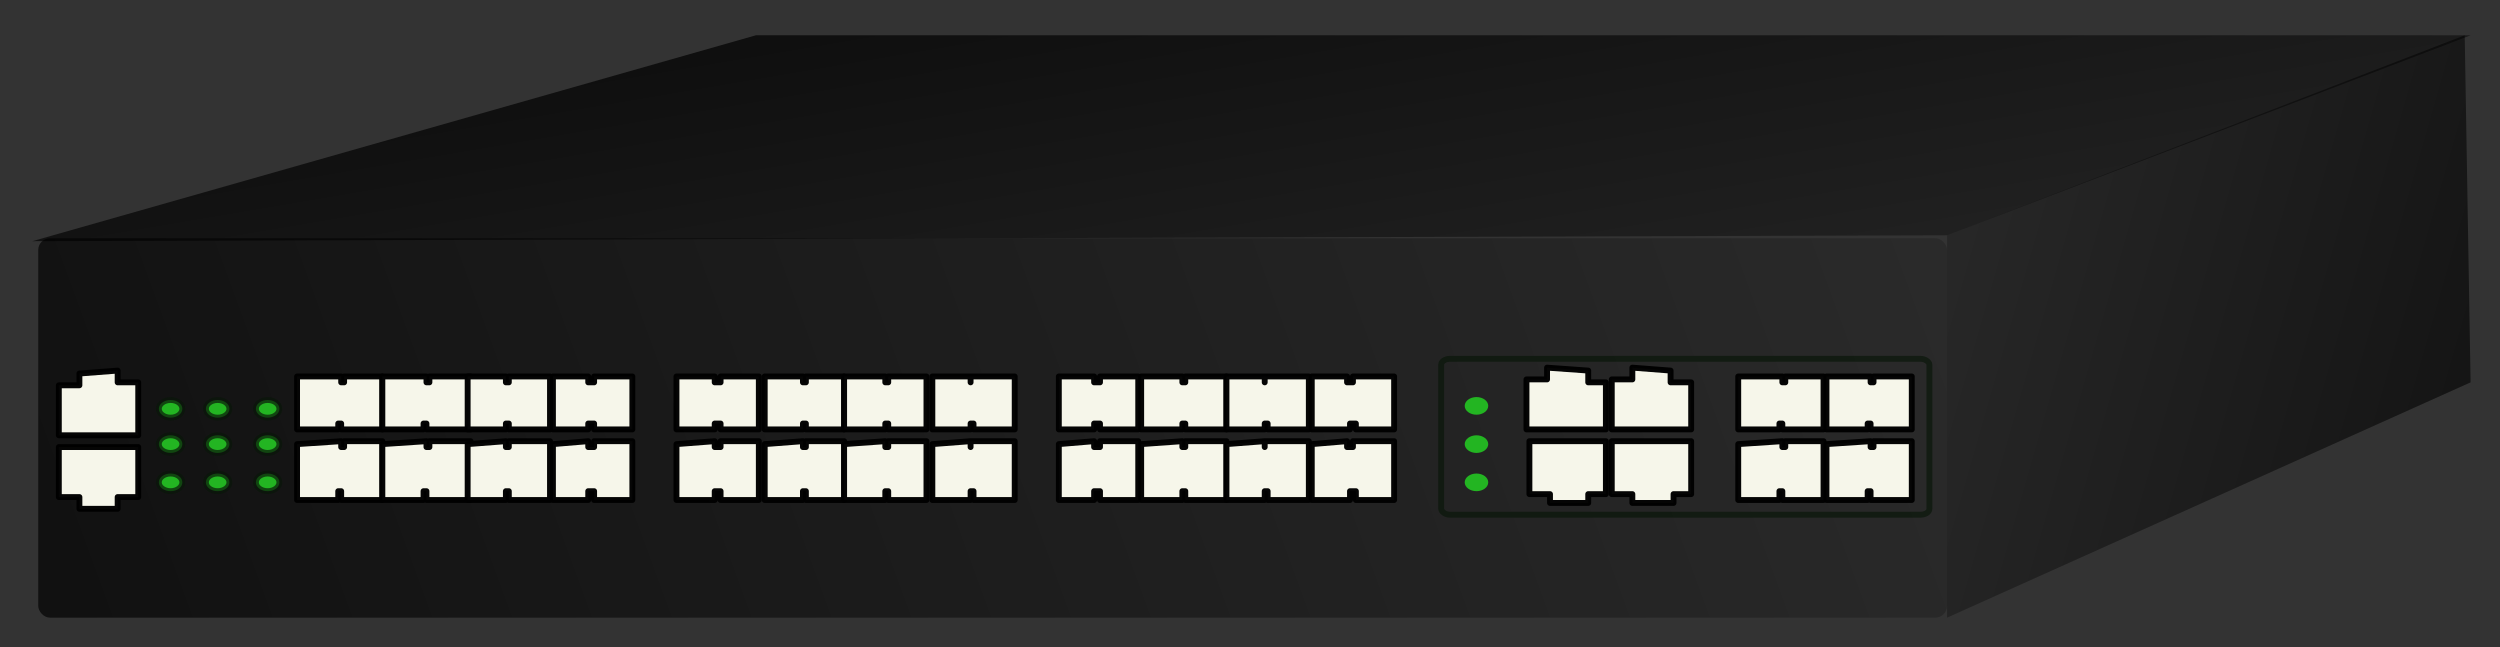 
<svg xmlns="http://www.w3.org/2000/svg" xmlns:xlink="http://www.w3.org/1999/xlink" width="85mm" height="22mm" viewBox="0 0 85 22">
  <rect x="0" y="0" width="85" height="22" fill="#333333" stroke="none"/>
  <defs>
    <linearGradient id="b">
      <stop style="stop-color:#000;stop-opacity:.712" offset="0"/>
      <stop offset=".3" style="stop-color:#000;stop-opacity:.682"/>
      <stop style="stop-color:#000;stop-opacity:0" offset="1"/>
    </linearGradient>
    <linearGradient id="a">
      <stop style="stop-color:#000;stop-opacity:1" offset="0"/>
      <stop style="stop-color:#000;stop-opacity:0" offset="1"/>
    </linearGradient>
    <linearGradient xlink:href="#a" id="d" x1="86" y1="244.1" x2="95.2" y2="298.1" gradientUnits="userSpaceOnUse" gradientTransform="matrix(.711 0 0 .708 -.4 86.2)"/>
    <linearGradient xlink:href="#a" id="e" x1="145.8" y1="294.1" x2="78" y2="274.8" gradientUnits="userSpaceOnUse" gradientTransform="matrix(.711 0 0 .708 -.4 86.2)"/>
    <linearGradient xlink:href="#b" id="c" x1="-46.6" y1="321.7" x2="120.9" y2="260.7" gradientUnits="userSpaceOnUse" gradientTransform="matrix(.711 0 0 .708 -.4 86.2)"/>
  </defs>
  <g transform="translate(0 -275)" style="display:inline">
    <rect style="opacity:1;fill:url(#c);fill-opacity:1;stroke:none;stroke-width:.5;stroke-linecap:round;stroke-linejoin:round;stroke-miterlimit:6.6;stroke-dasharray:none;stroke-dashoffset:0;stroke-opacity:.693;paint-order:normal" width="64.9" height="12.9" x="1.3" y="283.1" ry=".4" rx=".4"/>
    <path style="fill:url(#d);fill-opacity:1;stroke:none;stroke-width:.265px;stroke-linecap:butt;stroke-linejoin:miter;stroke-opacity:1" d="m1.1 283.2 24.6-7H84L66.2 283"/>
    <path style="fill:url(#e);fill-opacity:1;stroke:none;stroke-width:.265px;stroke-linecap:butt;stroke-linejoin:miter;stroke-opacity:1" d="M66.2 283v13L84 288l-.2-11.8z"/>
    <ellipse style="opacity:1;fill:#23b522;fill-opacity:1;stroke:#09160a;stroke-width:0;stroke-linecap:round;stroke-linejoin:round;stroke-miterlimit:6.6;stroke-dasharray:none;stroke-dashoffset:0;stroke-opacity:.693;paint-order:normal" cx="50.2" cy="288.8" rx=".4" ry=".3"/>
    <ellipse style="opacity:1;fill:#23b522;fill-opacity:1;stroke:#09160a;stroke-width:0;stroke-linecap:round;stroke-linejoin:round;stroke-miterlimit:6.6;stroke-dasharray:none;stroke-dashoffset:0;stroke-opacity:.693;paint-order:normal" cx="50.2" cy="290.1" rx=".4" ry=".3"/>
    <ellipse style="opacity:1;fill:#23b522;fill-opacity:1;stroke:#09160a;stroke-width:0;stroke-linecap:round;stroke-linejoin:round;stroke-miterlimit:6.6;stroke-dasharray:none;stroke-dashoffset:0;stroke-opacity:.693;paint-order:normal" cx="50.2" cy="291.4" rx=".4" ry=".3"/>
    <rect style="opacity:1;fill:none;fill-opacity:1;stroke:#09160a;stroke-width:.2;stroke-linecap:round;stroke-linejoin:round;stroke-miterlimit:6.6;stroke-dasharray:none;stroke-dashoffset:0;stroke-opacity:.693;paint-order:normal" width="16.6" height="5.3" x="49" y="287.2" rx=".3" ry=".2"/>
    <path style="opacity:1;fill:#fdfdf1;fill-opacity:.966;stroke:#000;stroke-width:.2;stroke-linecap:round;stroke-linejoin:round;stroke-miterlimit:6.6;stroke-dasharray:none;stroke-dashoffset:0;stroke-opacity:.979;paint-order:normal" d="M10.1 290.1v1.9h1.4v-.3h.1v.3H13V290h-1.3v.2h-.1v-.2z"/>
    <path style="opacity:1;fill:#fdfdf1;fill-opacity:.966;stroke:#000;stroke-width:.2;stroke-linecap:round;stroke-linejoin:round;stroke-miterlimit:6.6;stroke-dasharray:none;stroke-dashoffset:0;stroke-opacity:.979;paint-order:normal" d="M59.1 290.1v1.9h1.4v-.3h.1v.3H62V290h-1.3v.2h-.1v-.2z"/>
    <path style="opacity:1;fill:#fdfdf1;fill-opacity:.966;stroke:#000;stroke-width:.2;stroke-linecap:round;stroke-linejoin:round;stroke-miterlimit:6.6;stroke-dasharray:none;stroke-dashoffset:0;stroke-opacity:.979;paint-order:normal" d="M13 290.1v1.9h1.4v-.3h.1v.3H16V290h-1.4v.2h-.1v-.2z"/>
    <path style="opacity:1;fill:#fdfdf1;fill-opacity:.966;stroke:#000;stroke-width:.2;stroke-linecap:round;stroke-linejoin:round;stroke-miterlimit:6.6;stroke-dasharray:none;stroke-dashoffset:0;stroke-opacity:.979;paint-order:normal" d="M62.1 290.1v1.9h1.4v-.3h.1v.3H65V290h-1.3v.2h-.1v-.2z"/>
    <path style="opacity:1;fill:#fdfdf1;fill-opacity:.966;stroke:#000;stroke-width:.2;stroke-linecap:round;stroke-linejoin:round;stroke-miterlimit:6.6;stroke-dasharray:none;stroke-dashoffset:0;stroke-opacity:.979;paint-order:normal" d="M10.1 287.8v1.8h1.4v-.2h.1v.2H13v-1.8h-1.3v.2h-.1v-.2z"/>
    <path style="opacity:1;fill:#fdfdf1;fill-opacity:.966;stroke:#000;stroke-width:.2;stroke-linecap:round;stroke-linejoin:round;stroke-miterlimit:6.6;stroke-dasharray:none;stroke-dashoffset:0;stroke-opacity:.979;paint-order:normal" d="M59.1 287.8v1.8h1.4v-.2h.1v.2H62v-1.8h-1.3v.2h-.1v-.2z"/>
    <path style="opacity:1;fill:#fdfdf1;fill-opacity:.966;stroke:#000;stroke-width:.2;stroke-linecap:round;stroke-linejoin:round;stroke-miterlimit:6.6;stroke-dasharray:none;stroke-dashoffset:0;stroke-opacity:.979;paint-order:normal" d="M13 287.8v1.8h1.4v-.2h.1v.2H16v-1.8h-1.4v.2h-.1v-.2z"/>
    <path style="opacity:1;fill:#fdfdf1;fill-opacity:.966;stroke:#000;stroke-width:.2;stroke-linecap:round;stroke-linejoin:round;stroke-miterlimit:6.6;stroke-dasharray:none;stroke-dashoffset:0;stroke-opacity:.979;paint-order:normal" d="M62.1 287.8v1.8h1.4v-.2h.1v.2H65v-1.8h-1.3v.2h-.1v-.2z"/>
    <path style="opacity:1;fill:#fdfdf1;fill-opacity:.966;stroke:#000;stroke-width:.2;stroke-linecap:round;stroke-linejoin:round;stroke-miterlimit:6.6;stroke-dasharray:none;stroke-dashoffset:0;stroke-opacity:.979;paint-order:normal" d="M15.9 290.1v1.9h1.3v-.3h.1v.3h1.4V290h-1.4v.2h-.1v-.2z"/>
    <path style="opacity:1;fill:#fdfdf1;fill-opacity:.966;stroke:#000;stroke-width:.2;stroke-linecap:round;stroke-linejoin:round;stroke-miterlimit:6.6;stroke-dasharray:none;stroke-dashoffset:0;stroke-opacity:.979;paint-order:normal" d="M18.8 290.1v1.9H20v-.3h.2v.3h1.3V290h-1.3v.2H20v-.2z"/>
    <path style="opacity:1;fill:#fdfdf1;fill-opacity:.966;stroke:#000;stroke-width:.2;stroke-linecap:round;stroke-linejoin:round;stroke-miterlimit:6.6;stroke-dasharray:none;stroke-dashoffset:0;stroke-opacity:.979;paint-order:normal" d="M15.9 287.8v1.8h1.3v-.2h.1v.2h1.4v-1.8h-1.4v.2h-.1v-.2z"/>
    <path style="opacity:1;fill:#fdfdf1;fill-opacity:.966;stroke:#000;stroke-width:.2;stroke-linecap:round;stroke-linejoin:round;stroke-miterlimit:6.6;stroke-dasharray:none;stroke-dashoffset:0;stroke-opacity:.979;paint-order:normal" d="M18.8 287.8v1.8H20v-.2h.2v.2h1.3v-1.8h-1.3v.2H20v-.2z"/>
    <path style="opacity:1;fill:#fdfdf1;fill-opacity:.966;stroke:#000;stroke-width:.2;stroke-linecap:round;stroke-linejoin:round;stroke-miterlimit:6.6;stroke-dasharray:none;stroke-dashoffset:0;stroke-opacity:.979;paint-order:normal" d="M23 290.1v1.9h1.3v-.3h.2v.3h1.3V290h-1.3v.2h-.2v-.2z"/>
    <path style="opacity:1;fill:#fdfdf1;fill-opacity:.966;stroke:#000;stroke-width:.2;stroke-linecap:round;stroke-linejoin:round;stroke-miterlimit:6.6;stroke-dasharray:none;stroke-dashoffset:0;stroke-opacity:.979;paint-order:normal" d="M26 290.1v1.9h1.3v-.3h.1v.3h1.3V290h-1.3v.2h-.1v-.2z"/>
    <path style="opacity:1;fill:#fdfdf1;fill-opacity:.966;stroke:#000;stroke-width:.2;stroke-linecap:round;stroke-linejoin:round;stroke-miterlimit:6.6;stroke-dasharray:none;stroke-dashoffset:0;stroke-opacity:.979;paint-order:normal" d="M23 287.8v1.8h1.3v-.2h.2v.2h1.3v-1.8h-1.3v.2h-.2v-.2z"/>
    <path style="opacity:1;fill:#fdfdf1;fill-opacity:.966;stroke:#000;stroke-width:.2;stroke-linecap:round;stroke-linejoin:round;stroke-miterlimit:6.6;stroke-dasharray:none;stroke-dashoffset:0;stroke-opacity:.979;paint-order:normal" d="M26 287.8v1.8h1.3v-.2h.1v.2h1.3v-1.8h-1.3v.2h-.1v-.2z"/>
    <path style="opacity:1;fill:#fdfdf1;fill-opacity:.966;stroke:#000;stroke-width:.2;stroke-linecap:round;stroke-linejoin:round;stroke-miterlimit:6.6;stroke-dasharray:none;stroke-dashoffset:0;stroke-opacity:.979;paint-order:normal" d="M28.7 290.1v1.9h1.4v-.3h.1v.3h1.3V290h-1.3v.2h-.1v-.2z"/>
    <path style="opacity:1;fill:#fdfdf1;fill-opacity:.966;stroke:#000;stroke-width:.2;stroke-linecap:round;stroke-linejoin:round;stroke-miterlimit:6.6;stroke-dasharray:none;stroke-dashoffset:0;stroke-opacity:.979;paint-order:normal" d="M31.7 290.1v1.9H33v-.3h.1v.3h1.4V290H33v.2H33v-.2z"/>
    <path style="opacity:1;fill:#fdfdf1;fill-opacity:.966;stroke:#000;stroke-width:.2;stroke-linecap:round;stroke-linejoin:round;stroke-miterlimit:6.6;stroke-dasharray:none;stroke-dashoffset:0;stroke-opacity:.979;paint-order:normal" d="M28.7 287.8v1.8h1.4v-.2h.1v.2h1.3v-1.8h-1.3v.2h-.1v-.2z"/>
    <path style="opacity:1;fill:#fdfdf1;fill-opacity:.966;stroke:#000;stroke-width:.2;stroke-linecap:round;stroke-linejoin:round;stroke-miterlimit:6.6;stroke-dasharray:none;stroke-dashoffset:0;stroke-opacity:.979;paint-order:normal" d="M31.7 287.8v1.8H33v-.2h.1v.2h1.4v-1.8H33v.2H33v-.2z"/>
    <path style="opacity:1;fill:#fdfdf1;fill-opacity:.966;stroke:#000;stroke-width:.2;stroke-linecap:round;stroke-linejoin:round;stroke-miterlimit:6.6;stroke-dasharray:none;stroke-dashoffset:0;stroke-opacity:.979;paint-order:normal" d="M36 290.1v1.9h1.2v-.3h.2v.3h1.3V290h-1.3v.2h-.2v-.2z"/>
    <path style="opacity:1;fill:#fdfdf1;fill-opacity:.966;stroke:#000;stroke-width:.2;stroke-linecap:round;stroke-linejoin:round;stroke-miterlimit:6.6;stroke-dasharray:none;stroke-dashoffset:0;stroke-opacity:.979;paint-order:normal" d="M38.8 290.1v1.9h1.4v-.3h.1v.3h1.4V290h-1.4v.2h-.1v-.2z"/>
    <path style="opacity:1;fill:#fdfdf1;fill-opacity:.966;stroke:#000;stroke-width:.2;stroke-linecap:round;stroke-linejoin:round;stroke-miterlimit:6.6;stroke-dasharray:none;stroke-dashoffset:0;stroke-opacity:.979;paint-order:normal" d="M36 287.8v1.8h1.2v-.2h.2v.2h1.3v-1.8h-1.3v.2h-.2v-.2z"/>
    <path style="opacity:1;fill:#fdfdf1;fill-opacity:.966;stroke:#000;stroke-width:.2;stroke-linecap:round;stroke-linejoin:round;stroke-miterlimit:6.6;stroke-dasharray:none;stroke-dashoffset:0;stroke-opacity:.979;paint-order:normal" d="M38.8 287.8v1.8h1.4v-.2h.1v.2h1.4v-1.8h-1.4v.2h-.1v-.2z"/>
    <path style="opacity:1;fill:#fdfdf1;fill-opacity:.966;stroke:#000;stroke-width:.2;stroke-linecap:round;stroke-linejoin:round;stroke-miterlimit:6.6;stroke-dasharray:none;stroke-dashoffset:0;stroke-opacity:.979;paint-order:normal" d="M41.7 290.1v1.9H43v-.3h.1v.3h1.4V290H43v.2H43v-.2z"/>
    <path style="opacity:1;fill:#fdfdf1;fill-opacity:.966;stroke:#000;stroke-width:.2;stroke-linecap:round;stroke-linejoin:round;stroke-miterlimit:6.6;stroke-dasharray:none;stroke-dashoffset:0;stroke-opacity:.979;paint-order:normal" d="M44.6 290.1v1.9h1.3v-.3h.2v.3h1.3V290H46v.2h-.2v-.2z"/>
    <path style="opacity:1;fill:#fdfdf1;fill-opacity:.966;stroke:#000;stroke-width:.2;stroke-linecap:round;stroke-linejoin:round;stroke-miterlimit:6.6;stroke-dasharray:none;stroke-dashoffset:0;stroke-opacity:.979;paint-order:normal" d="M41.7 287.8v1.8H43v-.2h.1v.2h1.4v-1.8H43v.2H43v-.2z"/>
    <path style="opacity:1;fill:#fdfdf1;fill-opacity:.966;stroke:#000;stroke-width:.2;stroke-linecap:round;stroke-linejoin:round;stroke-miterlimit:6.6;stroke-dasharray:none;stroke-dashoffset:0;stroke-opacity:.979;paint-order:normal" d="M44.6 287.8v1.8h1.3v-.2h.2v.2h1.3v-1.8H46v.2h-.2v-.2z"/>
    <path style="opacity:1;fill:#fdfdf1;fill-opacity:.966;stroke:#000;stroke-width:.2;stroke-linecap:round;stroke-linejoin:round;stroke-miterlimit:6.6;stroke-dasharray:none;stroke-dashoffset:0;stroke-opacity:.979;paint-order:normal" d="M52.6 287.5v.4h-.7v1.7h2.7V288H54v-.4z"/>
    <path style="opacity:1;fill:#fdfdf1;fill-opacity:.966;stroke:#000;stroke-width:.2;stroke-linecap:round;stroke-linejoin:round;stroke-miterlimit:6.6;stroke-dasharray:none;stroke-dashoffset:0;stroke-opacity:.979;paint-order:normal" d="M54 292.1v-.3h.6V290H52v1.8h.7v.3z"/>
    <path style="opacity:1;fill:#fdfdf1;fill-opacity:.966;stroke:#000;stroke-width:.2;stroke-linecap:round;stroke-linejoin:round;stroke-miterlimit:6.6;stroke-dasharray:none;stroke-dashoffset:0;stroke-opacity:.979;paint-order:normal" d="M55.5 287.5v.4h-.7v1.7h2.7V288h-.7v-.4z"/>
    <path style="opacity:1;fill:#fdfdf1;fill-opacity:.966;stroke:#000;stroke-width:.2;stroke-linecap:round;stroke-linejoin:round;stroke-miterlimit:6.6;stroke-dasharray:none;stroke-dashoffset:0;stroke-opacity:.979;paint-order:normal" d="M56.9 292.1v-.3h.6V290h-2.7v1.8h.7v.3z"/>
    <path style="opacity:1;fill:#fdfdf1;fill-opacity:.966;stroke:#000;stroke-width:.2;stroke-linecap:round;stroke-linejoin:round;stroke-miterlimit:6.6;stroke-dasharray:none;stroke-dashoffset:0;stroke-opacity:.979;paint-order:normal" d="M2.7 287.7v.4H2v1.7h2.7V288H4v-.4z"/>
    <path style="opacity:1;fill:#fdfdf1;fill-opacity:.966;stroke:#000;stroke-width:.2;stroke-linecap:round;stroke-linejoin:round;stroke-miterlimit:6.6;stroke-dasharray:none;stroke-dashoffset:0;stroke-opacity:.979;paint-order:normal" d="M4 292.3v-.4h.7v-1.7H2v1.7h.7v.4z"/>
    <ellipse style="display:inline;opacity:1;fill:#23b522;fill-opacity:1;stroke:#09160a;stroke-width:.2;stroke-linecap:round;stroke-linejoin:round;stroke-miterlimit:6.6;stroke-dasharray:none;stroke-dashoffset:0;stroke-opacity:.693;paint-order:normal" cx="5.8" cy="288.9" rx=".4" ry=".3"/>
    <ellipse style="display:inline;opacity:1;fill:#23b522;fill-opacity:1;stroke:#09160a;stroke-width:.2;stroke-linecap:round;stroke-linejoin:round;stroke-miterlimit:6.6;stroke-dasharray:none;stroke-dashoffset:0;stroke-opacity:.693;paint-order:normal" cx="5.8" cy="290.1" rx=".4" ry=".3"/>
    <ellipse style="display:inline;opacity:1;fill:#23b522;fill-opacity:1;stroke:#09160a;stroke-width:.2;stroke-linecap:round;stroke-linejoin:round;stroke-miterlimit:6.6;stroke-dasharray:none;stroke-dashoffset:0;stroke-opacity:.693;paint-order:normal" cx="5.8" cy="291.4" rx=".4" ry=".3"/>
    <ellipse style="display:inline;opacity:1;fill:#23b522;fill-opacity:1;stroke:#09160a;stroke-width:.2;stroke-linecap:round;stroke-linejoin:round;stroke-miterlimit:6.6;stroke-dasharray:none;stroke-dashoffset:0;stroke-opacity:.693;paint-order:normal" cx="7.4" cy="288.9" rx=".4" ry=".3"/>
    <ellipse style="display:inline;opacity:1;fill:#23b522;fill-opacity:1;stroke:#09160a;stroke-width:.2;stroke-linecap:round;stroke-linejoin:round;stroke-miterlimit:6.6;stroke-dasharray:none;stroke-dashoffset:0;stroke-opacity:.693;paint-order:normal" cx="7.4" cy="290.1" rx=".4" ry=".3"/>
    <ellipse style="display:inline;opacity:1;fill:#23b522;fill-opacity:1;stroke:#09160a;stroke-width:.2;stroke-linecap:round;stroke-linejoin:round;stroke-miterlimit:6.6;stroke-dasharray:none;stroke-dashoffset:0;stroke-opacity:.693;paint-order:normal" cx="7.4" cy="291.4" rx=".4" ry=".3"/>
    <ellipse style="display:inline;opacity:1;fill:#23b522;fill-opacity:1;stroke:#09160a;stroke-width:.2;stroke-linecap:round;stroke-linejoin:round;stroke-miterlimit:6.6;stroke-dasharray:none;stroke-dashoffset:0;stroke-opacity:.693;paint-order:normal" cx="9.1" cy="288.9" rx=".4" ry=".3"/>
    <ellipse style="display:inline;opacity:1;fill:#23b522;fill-opacity:1;stroke:#09160a;stroke-width:.2;stroke-linecap:round;stroke-linejoin:round;stroke-miterlimit:6.6;stroke-dasharray:none;stroke-dashoffset:0;stroke-opacity:.693;paint-order:normal" cx="9.1" cy="290.1" rx=".4" ry=".3"/>
    <ellipse style="display:inline;opacity:1;fill:#23b522;fill-opacity:1;stroke:#09160a;stroke-width:.2;stroke-linecap:round;stroke-linejoin:round;stroke-miterlimit:6.6;stroke-dasharray:none;stroke-dashoffset:0;stroke-opacity:.693;paint-order:normal" cx="9.1" cy="291.4" rx=".4" ry=".3"/>
  </g>
</svg>